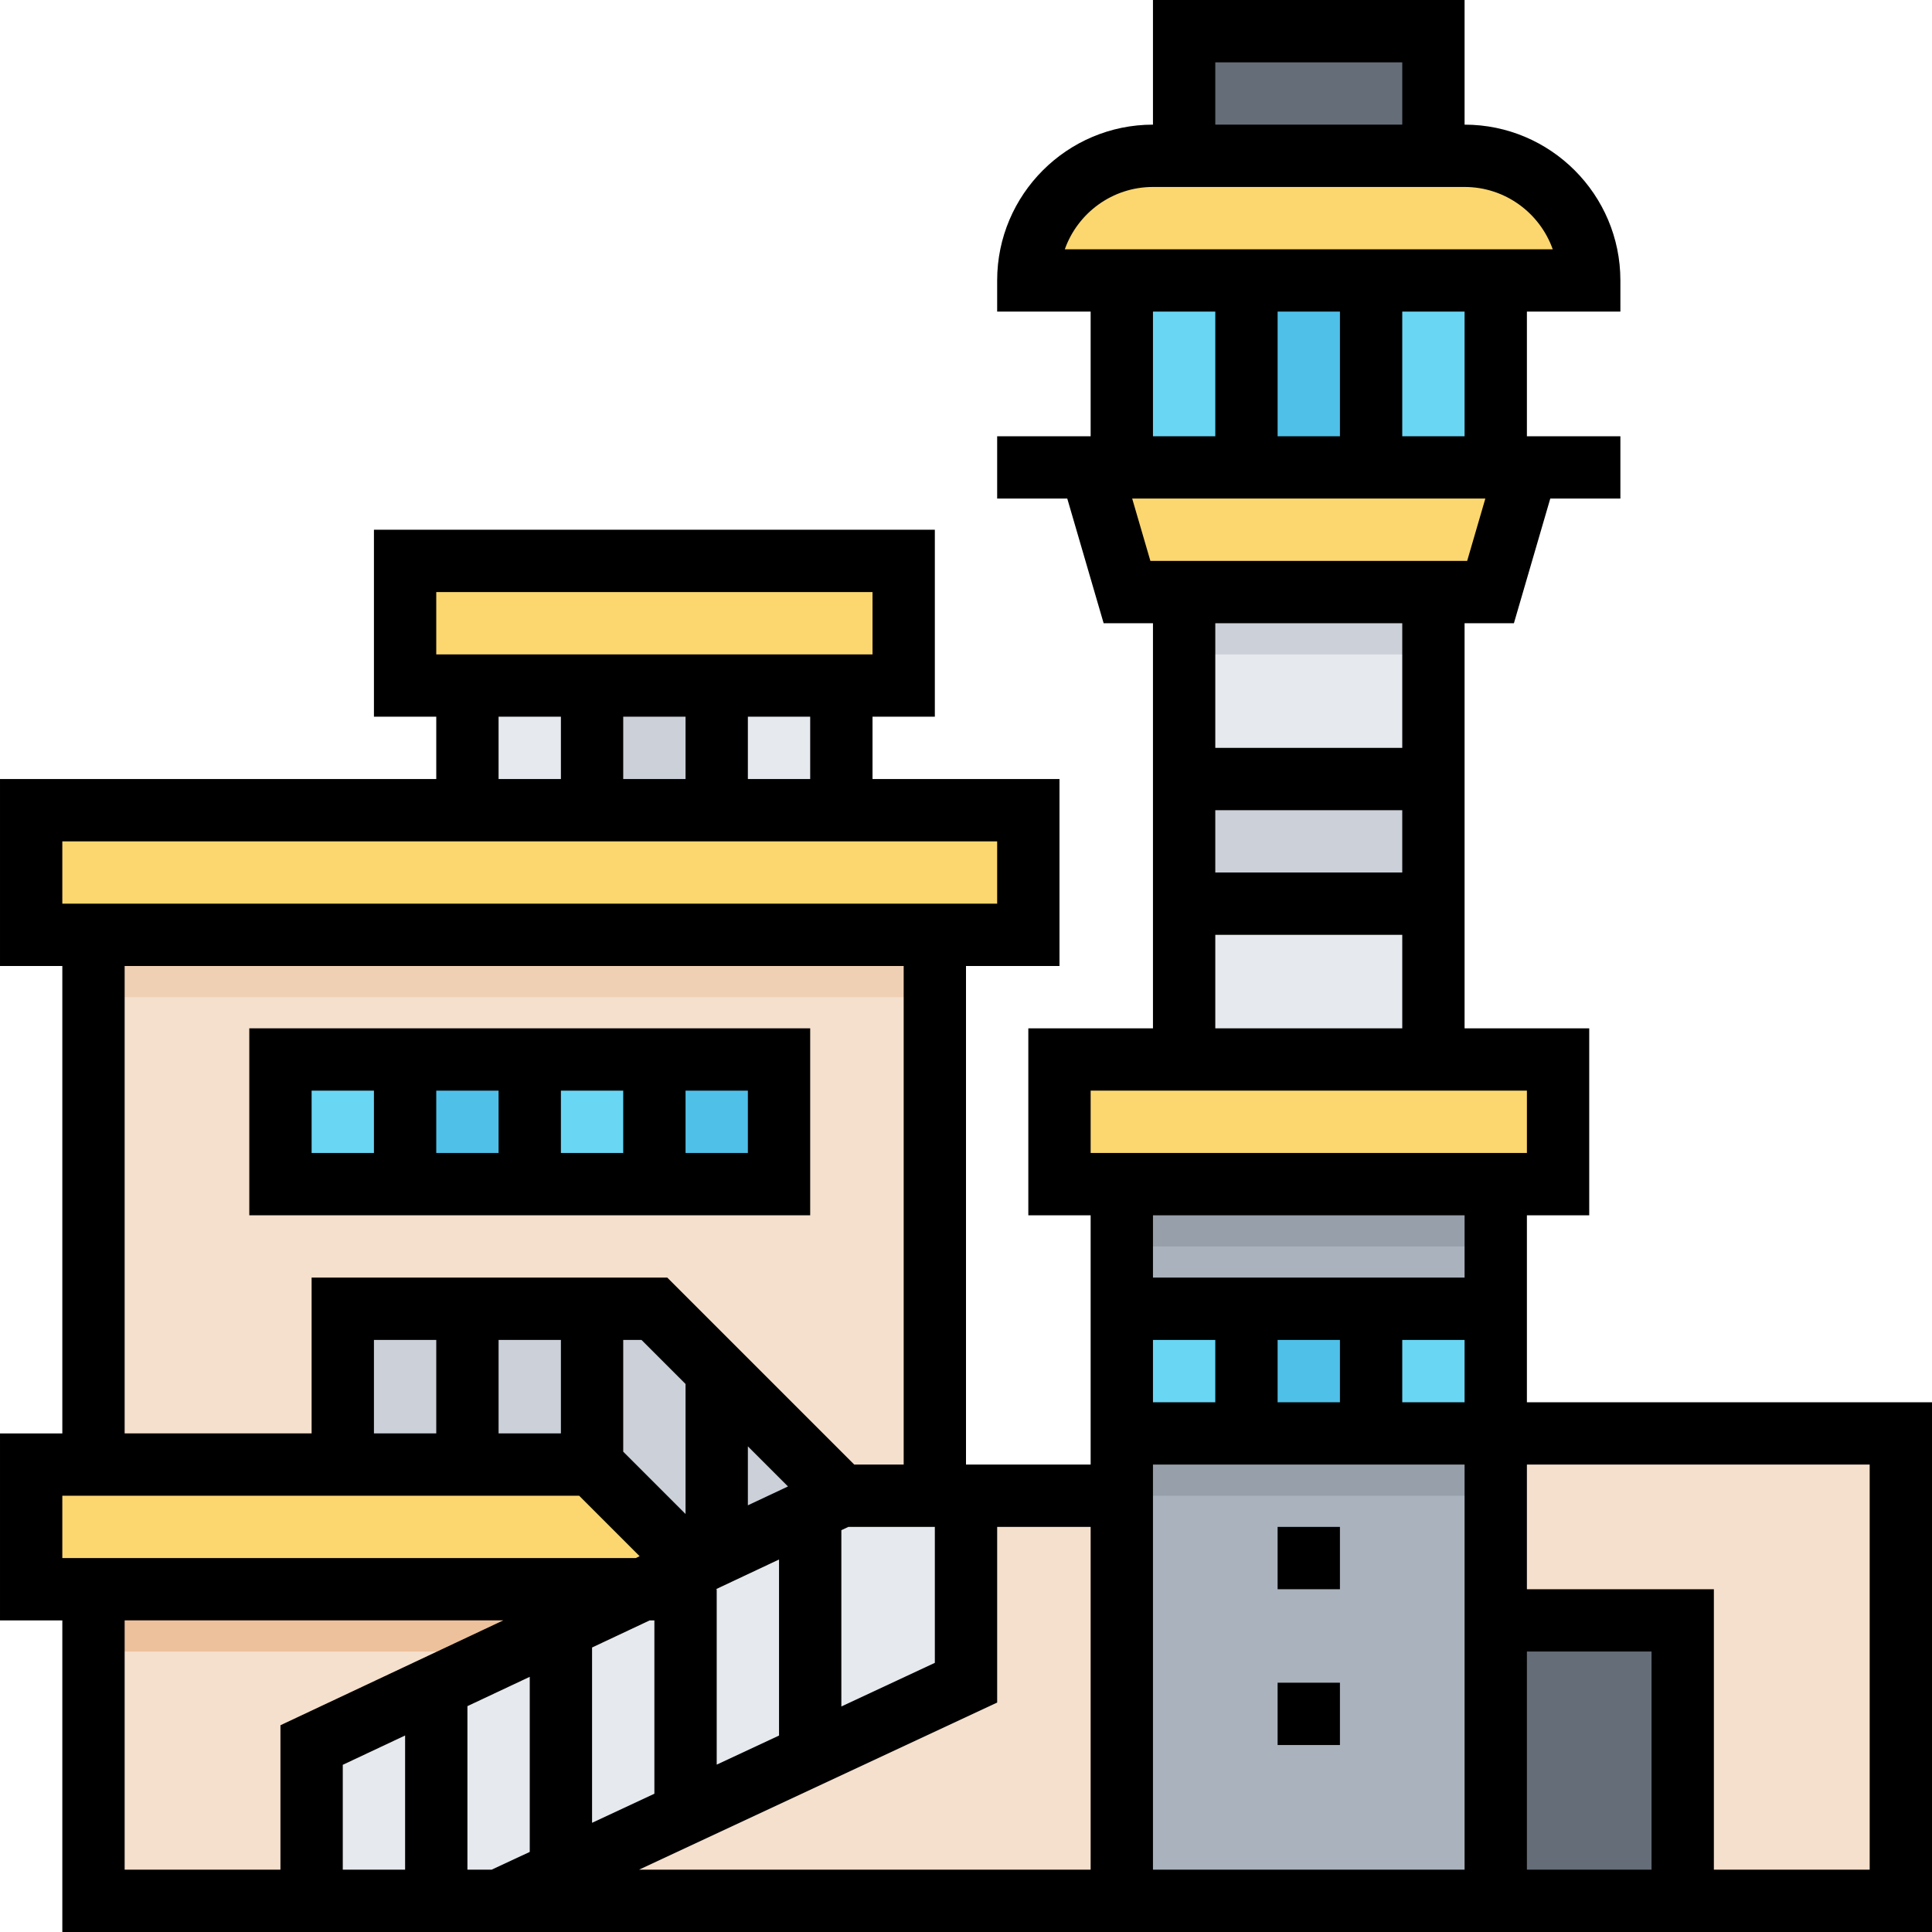 <svg height="496pt" viewBox="0 0 496 496" width="496pt" xmlns="http://www.w3.org/2000/svg"><path d="m120 160h96v64h-96zm0 0" fill="#e6e9ed"/><path d="m24 224h216v184h-216zm0 0" fill="#f5e0cd"/><path d="m24 408v80h464v-120h-200v16h-264zm0 0" fill="#f5e0cd"/><path d="m384 120v-64h-96v64zm0 0" fill="#69d6f4"/><path d="m304 8h64v43h-64zm0 0" fill="#656d78"/><path d="m304 136h64v152h-64zm0 0" fill="#e6e9ed"/><path d="m368 416h64v72h-64zm0 0" fill="#656d78"/><path d="m288 288h96v200h-96zm0 0" fill="#aab2bd"/><path d="m288 336h96v32h-96zm0 0" fill="#69d6f4"/><path d="m320 336h32v32h-32zm0 0" fill="#4fc1e9"/><path d="m272 272h128v32h-128zm0 0" fill="#fcd770"/><path d="m320 56h32v64h-32zm0 0" fill="#4fc1e9"/><path d="m264 72h144c0-17.672-14.328-32-32-32h-80c-17.672 0-32 14.328-32 32zm0 0" fill="#fcd770"/><path d="m304 200h64v32h-64zm0 0" fill="#ccd1d9"/><path d="m392 120-9.336 32h-93.328l-9.336-32zm0 0" fill="#fcd770"/><path d="m8 208h256v32h-256zm0 0" fill="#fcd770"/><path d="m168 336h-80v40h64l32 32 40.496-16zm0 0" fill="#ccd1d9"/><path d="m104 144h128v32h-128zm0 0" fill="#fcd770"/><path d="m152 176h32v32h-32zm0 0" fill="#ccd1d9"/><path d="m72 272h128v32h-128zm0 0" fill="#4fc1e9"/><path d="m72 272h32v32h-32zm0 0" fill="#69d6f4"/><path d="m104 272h32v32h-32zm0 0" fill="#4fc1e9"/><path d="m136 272h32v32h-32zm0 0" fill="#69d6f4"/><path d="m168 408h-160v-32h144l32 32zm0 0" fill="#fcd770"/><path d="m24 408h160v16h-160zm0 0" fill="#ecc19c"/><path d="m248 384v48l-120 56h-48v-40l136-64zm0 0" fill="#e6e9ed"/><path d="m24 240h216v16h-216zm0 0" fill="#f0d0b4"/><path d="m288 304h96v16h-96zm0 0" fill="#969faa"/><path d="m288 368h96v16h-96zm0 0" fill="#969faa"/><path d="m304 152h64v16h-64zm0 0" fill="#ccd1d9"/><path d="m328 392h16v16h-16zm0 0"/><path d="m328 432h16v16h-16zm0 0"/><path d="m392 360v-48h16v-48h-32v-104h12.664l9.336-32h18v-16h-24v-32h24v-8c0-22.055-17.945-40-40-40v-32h-80v32c-22.055 0-40 17.945-40 40v8h24v32h-24v16h18l9.336 32h12.664v104h-32v48h16v64h-32v-128h24v-48h-48v-16h16v-48h-144v48h16v16h-112v48h16v120h-16v48h16v80h480v-136zm32 120h-32v-56h32zm-48 0h-80v-104h80zm-80-136h16v16h-16zm32 16v-16h16v16zm32 0v-16h16v16zm-48-152h48v16h-48zm64-96h-16v-32h16zm-32-32v32h-16v-32zm-32-64h48v16h-48zm-16 32h80c10.434 0 19.328 6.688 22.633 16h-125.266c3.305-9.312 12.199-16 22.633-16zm0 32h16v32h-16zm-5.336 48h90.664l-4.664 16h-81.328zm69.336 32v32h-48v-32zm-48 80h48v24h-48zm-32 40h112v16h-112zm96 32v16h-80v-16zm-96 168h-115.938l91.938-42.902v-45.098h24zm-160-41.984 16-7.527v44.953l-9.777 4.559h-6.223zm-16 41.984h-16v-26.922l16-7.527zm-8-112v-24h16v24zm32-24h16v24h-16zm32 0h4.688l11.312 11.312v33.375l-16-16zm40 56.367v45.199l-16 7.465v-45.031h-.207zm16-7.527 1.793-.84h22.207v34.902l-24 11.203zm-24-6.383v-15.137l10.297 10.297zm-24 29.543v44.504l-16 7.465v-45.008l14.793-6.961zm40-216h-16v-16h16zm-32-16v16h-16v-16zm-64-32h112v16h-112zm16 32h16v16h-16zm-112 32h240v16h-240zm16 32h200v128h-12.688l-48-48h-91.312v40h-48zm-16 136h132.688l15.527 15.527-1.008.473h-147.207zm16 32h97.207l-57.207 26.922v37.078h-40zm448 64h-40v-72h-48v-32h88zm0 0"/><path d="m208 264h-144v48h144zm-64 16h16v16h-16zm-16 16h-16v-16h16zm-48-16h16v16h-16zm112 16h-16v-16h16zm0 0"/></svg>